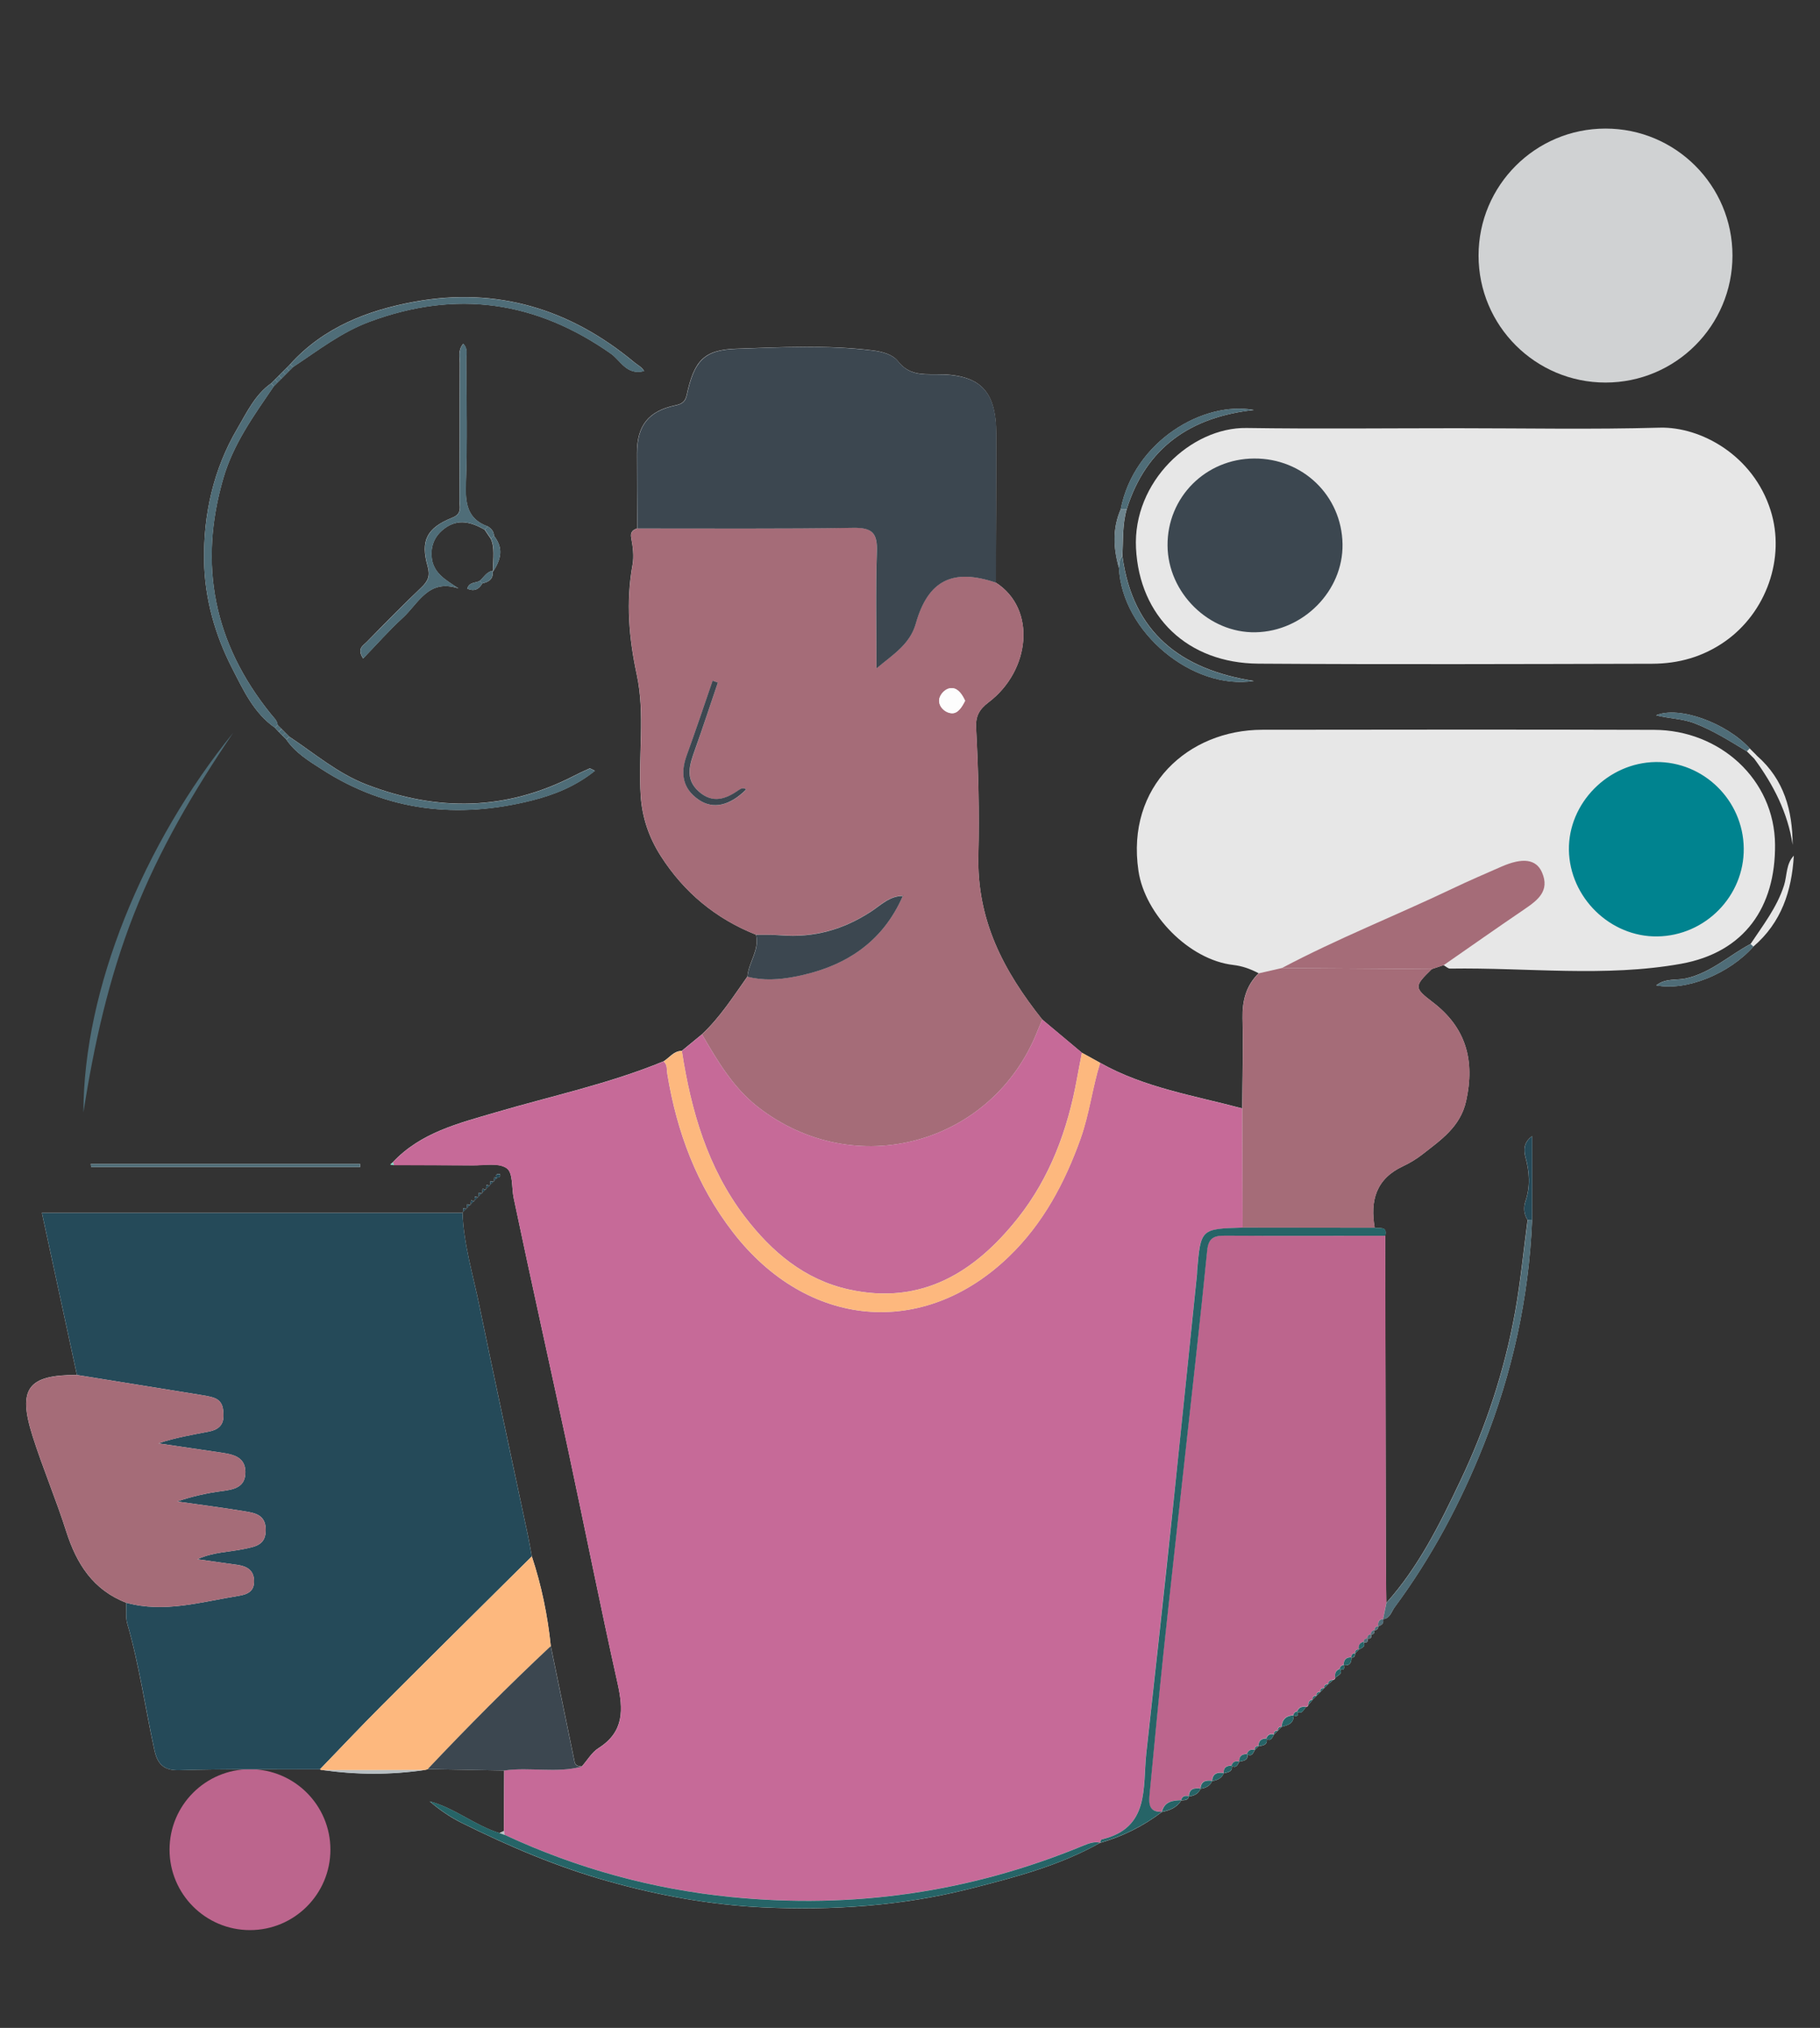 <?xml version="1.0" encoding="utf-8"?>
<!-- Generator: Adobe Illustrator 24.1.3, SVG Export Plug-In . SVG Version: 6.00 Build 0)  -->
<svg version="1.1" id="Layer_1" xmlns="http://www.w3.org/2000/svg" xmlns:xlink="http://www.w3.org/1999/xlink" x="0px" y="0px"
	 viewBox="0 0 230.8 257.1" style="enable-background:new 0 0 230.8 257.1;" xml:space="preserve">
<rect x="0" y="0" width="230.8" height="257.1" fill="#333333" stroke="none"/>
<style type="text/css">
	.st0{fill:#BC658D;}
	.st1{fill:#D0D2D3;}
	.st2{fill:#E7E7E7;}
	.st3{fill:#C66A98;}
	.st4{fill:#A56C78;}
	.st5{fill:#254A59;}
	.st6{fill:#3C4750;}
	.st7{fill:#FDB87E;}
	.st8{fill:#266467;}
	.st9{fill:#4F6D78;}
	.st10{fill:#6D848D;}
	.st11{fill:#B7BFC3;}
	.st12{fill:#74D3BA;}
	.st13{fill:#FDFDFD;}
	.st14{fill:#00838F;}
</style>
<circle class="st0" cx="31.7" cy="234.5" r="10.2"/>
<circle class="st1" cx="203.6" cy="32.4" r="16.1"/>
<path class="st2" d="M36.34,46.64c-0.16,0.16-0.33,0.33-0.49,0.49c-0.16,0.16-0.33,0.33-0.49,0.49c-0.16,0.16-0.33,0.33-0.49,0.49
	c-0.16,0.16-0.33,0.33-0.49,0.49c-2.04,1.44-3.07,3.66-4.27,5.71c-3.05,5.18-4.33,10.94-4.23,16.82c0.08,4.72,1.38,9.36,3.57,13.61
	c1.42,2.76,2.73,5.66,5.43,7.53c0.15,0.16,0.3,0.33,0.44,0.49c0.16,0.16,0.33,0.33,0.49,0.49c0.16,0.16,0.33,0.33,0.49,0.49
	c1.15,1.7,2.87,2.74,4.54,3.81c8.27,5.32,17.21,6.29,26.6,3.93c2.83-0.71,5.55-1.79,8.01-3.77c-0.42-0.18-0.61-0.33-0.7-0.28
	c-0.65,0.28-1.3,0.59-1.93,0.91c-8.59,4.44-17.32,4.58-26.29,1.14c-3.71-1.42-6.63-3.96-9.85-6.09c-0.16-0.16-0.33-0.33-0.49-0.49
	c-0.16-0.16-0.33-0.33-0.49-0.49c-0.16-0.16-0.33-0.32-0.49-0.48c-0.06-0.62-0.53-0.98-0.88-1.43c-7.2-8.92-9.21-18.89-6-29.9
	c1.27-4.35,3.89-7.96,6.39-11.63c0.16-0.16,0.33-0.33,0.49-0.49c0.16-0.16,0.33-0.33,0.49-0.49c0.16-0.16,0.33-0.33,0.49-0.49
	c0.16-0.16,0.33-0.33,0.49-0.49c0.16-0.16,0.32-0.32,0.49-0.49c3.15-2.07,6.1-4.41,9.74-5.75c10.97-4.06,21.05-2.62,30.58,4.08
	c1.21,0.85,1.98,2.77,4.19,2.19c-0.29-0.53-0.84-0.76-1.27-1.13c-8.13-6.76-17.4-9.56-27.85-7.66c-5.97,1.09-11.52,3.25-15.76,7.92
	C36.65,46.34,36.5,46.49,36.34,46.64z"/>
<path class="st2" d="M171.84,209.62c0.17-0.17,0.34-0.34,0.51-0.51l-0.01,0.02c0.37-0.23,0.93-0.34,0.55-0.99l0.06,0.1
	c0.43,0.07,0.57-0.11,0.46-0.52l-0.01,0.01c0.46,0.09,0.57-0.13,0.46-0.54l-0.02,0c0.46,0.1,0.44-0.24,0.48-0.52l-0.02,0.02
	c0.31-0.02,0.48-0.19,0.5-0.51l-0.01,0.01c0.42-0.17,0.77-0.38,0.58-0.93l0.02,0.02c0.89-0.09,1.06-0.95,1.45-1.49
	c4.69-6.33,8.37-13.24,11.28-20.54c3.65-9.17,5.76-18.68,6.17-28.55c0-3.55,0-7.11,0-10.66c-1.11,0.8-1.07,1.82-0.85,2.64
	c0.52,1.91,0.65,3.73,0,5.64c-0.24,0.72-0.22,1.61,0.28,2.35c-0.52,3.88-0.89,7.78-1.58,11.63c-1.34,7.44-3.7,14.59-6.94,21.41
	c-2.6,5.48-5.29,10.93-9.4,15.51c-0.02-1.95-0.06-3.9-0.06-5.85c-0.03-13.57-0.05-27.13-0.08-40.7c0.3-1.31-0.75-0.85-1.33-1.01
	c-0.6-3.42,0.15-6.2,3.58-7.8c0.87-0.41,1.72-0.92,2.47-1.51c2.34-1.83,4.81-3.48,5.54-6.76c1.13-5.1,0.03-9.28-4.22-12.52
	c-2.42-1.85-2.38-2.02-0.13-4.21c0.5-0.17,1-0.33,1.49-0.5c0.28,0.15,0.56,0.45,0.84,0.44c9.77-0.15,19.64,1.12,29.28-0.61
	c8.06-1.45,11.98-7.2,11.92-15.09c-0.06-8.29-7.01-14.55-15.36-14.57c-16.56-0.05-33.12-0.03-49.68-0.01
	c-9.37,0.02-17.28,7.16-15.69,17.88c0.82,5.56,6.44,11.3,12.03,11.94c1.19,0.14,2.2,0.52,3.21,1.05c-1.6,1.58-2.09,3.49-2.04,5.72
	c0.09,3.8-0.02,7.61-0.04,11.41c-6.11-1.63-12.42-2.62-18.02-5.78c-0.77-0.43-1.55-0.85-2.32-1.28c-1.67-1.4-3.35-2.8-5.02-4.2
	c-4.87-6.13-8.32-12.55-8.1-20.92c0.14-5.3-0.01-10.72-0.29-16.07c-0.07-1.43,0.36-2.31,1.58-3.23c5.28-3.99,6.14-11.83,0.92-15.18
	c0.02-6.28,0.05-12.57,0.05-18.85c0-5.54-2.08-7.6-7.66-7.56c-1.82,0.01-3.46,0.05-4.79-1.65c-0.67-0.85-1.93-1.22-3.24-1.38
	c-5.77-0.71-11.56-0.4-17.32-0.21c-4.13,0.14-5.31,1.59-6.24,5.86c-0.19,0.88-0.64,1.15-1.46,1.32c-3.39,0.72-4.84,2.55-4.85,6.04
	c-0.01,3.18,0.03,6.37,0.04,9.55c-0.57,0.22-0.91,0.45-0.76,1.24c0.21,1.11,0.36,2.3,0.16,3.39c-0.85,4.7-0.46,9.28,0.54,13.93
	c1.08,5.05,0.16,10.23,0.5,15.35c0.18,2.79,1.07,5.34,2.56,7.66c2.95,4.6,6.97,7.93,12.06,9.95c0.47,1.94-0.95,3.5-1.09,5.31
	c-1.8,2.54-3.47,5.17-5.77,7.32c-0.85,0.7-1.7,1.4-2.56,2.1c-1.02,0-1.55,0.86-2.3,1.32c-6.88,2.84-14.16,4.38-21.27,6.47
	c-4.73,1.39-9.52,2.55-13.07,6.33c-0.11,0.09-0.21,0.19-0.32,0.28c0.14,0.03,0.28,0.05,0.42,0.08c3.35,0.01,6.69,0,10.04,0.03
	c1.45,0.01,3.22-0.35,4.27,0.34c0.87,0.57,0.64,2.49,0.92,3.8c2.24,10.68,4.63,21.33,6.92,32c2.1,9.83,4.06,19.69,6.25,29.5
	c0.74,3.33,0.87,6.17-2.42,8.25c-0.85,0.54-1.41,1.54-2.11,2.32c-0.4-0.04-0.81-0.07-0.91-0.58c-1.01-4.9-2.01-9.79-3.02-14.69
	c-0.4-3.88-1.18-7.68-2.41-11.38c-0.16-0.86-0.3-1.73-0.48-2.58c-2.06-9.75-4.17-19.48-6.18-29.24c-0.8-3.9-1.99-7.74-2.13-11.76
	c0.16-0.16,0.32-0.33,0.49-0.49c0.16-0.16,0.33-0.33,0.49-0.49c0.16-0.16,0.33-0.33,0.49-0.49c0.16-0.16,0.33-0.33,0.49-0.49
	c0.16-0.16,0.33-0.33,0.49-0.49c0.16-0.16,0.33-0.33,0.49-0.49c0.16-0.16,0.33-0.33,0.49-0.49c0.16-0.16,0.33-0.33,0.49-0.49
	c0.16-0.16,0.33-0.33,0.49-0.49c0.24-0.05,0.47-0.13,0.34-0.44c-0.02-0.05-0.3-0.07-0.37,0c-0.2,0.17-0.26,0.37,0.07,0.49
	c-0.14-0.04-0.28-0.07-0.42-0.11c-0.02,0.2-0.04,0.4-0.06,0.59c-0.14-0.04-0.28-0.08-0.43-0.11c-0.02,0.2-0.04,0.4-0.07,0.6
	c-0.14-0.04-0.28-0.08-0.43-0.11c-0.02,0.2-0.04,0.4-0.06,0.6c-0.14-0.04-0.28-0.08-0.43-0.11c-0.02,0.2-0.04,0.4-0.06,0.6
	c-0.14-0.04-0.28-0.08-0.43-0.11c-0.02,0.2-0.04,0.4-0.06,0.6c-0.14-0.04-0.28-0.08-0.43-0.11c-0.02,0.2-0.04,0.4-0.06,0.6
	c-0.14-0.04-0.28-0.08-0.42-0.11c-0.02,0.2-0.04,0.4-0.07,0.6c-0.14-0.04-0.28-0.08-0.43-0.11c-0.02,0.2-0.04,0.4-0.06,0.6
	c-0.14-0.04-0.28-0.07-0.43-0.11c-0.02,0.2-0.04,0.4-0.06,0.61c-17.77,0-35.54,0-53.38,0c1.5,6.96,2.97,13.75,4.44,20.54
	c-6.23,0-7.54,1.72-5.62,7.77c1.29,4.06,2.97,8,4.26,12.06c1.31,4.12,3.41,7.44,7.62,9.06c0.03,0.89-0.11,1.83,0.13,2.66
	c1.52,5.24,2.26,10.63,3.42,15.94c0.37,1.73,1.08,2.7,3.2,2.63c5.93-0.19,11.86-0.1,17.8-0.11c0.11,0.06,0.24,0.09,0.36,0.09
	c4.3,0.6,8.6,0.62,12.9-0.01c0.14-0.01,0.28-0.05,0.41-0.11c3.23,0.06,6.47,0.12,9.7,0.18c-0.01,2.56-0.03,5.11-0.04,7.67
	c-0.19,0.09-0.37,0.17-0.56,0.26c-3.11-0.96-5.68-3.19-8.85-4.02c1.28,1.09,2.63,2.02,4.09,2.74c6.01,2.99,12.15,5.6,18.66,7.42
	c6.4,1.8,12.93,2.97,19.48,3.28c8.8,0.41,17.65-0.17,26.28-2.36c5.68-1.44,11.35-2.92,16.52-5.83c0,0-0.02,0.02-0.02,0.02
	c2.87-0.82,5.49-2.13,7.86-3.93l-0.02,0.01c1-0.2,1.91-0.55,2.47-1.48l-0.02,0.01c0.4-0.04,0.86,0.04,1-0.51l-0.02,0.01
	c0.66-0.08,1.21-0.33,1.49-0.99l-0.02,0.01c0.66-0.09,1.21-0.33,1.49-0.99l-0.02,0.01c0.66-0.09,1.21-0.33,1.49-0.99l-0.01,0.01
	c0.52-0.13,1.14-0.15,1.04-0.96l-0.04,0.02c0.62,0.35,0.77-0.16,0.98-0.54l-0.01,0.01c0.54-0.12,1.16-0.14,1.04-0.96l-0.05,0.02
	c0.62,0.35,0.77-0.16,0.98-0.54l-0.02,0.01c0.17-0.17,0.34-0.34,0.51-0.51l-0.02,0.02c0.55-0.1,1.18-0.11,1.04-0.96l-0.05,0.02
	c0.64,0.38,0.75-0.19,0.98-0.55l-0.01,0.01c0.17-0.17,0.34-0.34,0.51-0.51l-0.02,0.02c0.17-0.17,0.34-0.34,0.51-0.51l-0.02,0.02
	c0.78-0.2,1.55-0.41,1.52-1.45l-0.03,0.01c0.5,0.16,0.7,0.02,0.52-0.51l-0.04,0.03c0.7,0.4,0.79-0.36,1.16-0.6
	c0.14-0.02,0.22-0.11,0.25-0.24c0.19-0.23,0.37-0.46,0.56-0.69l-0.02,0.02c0.17-0.17,0.34-0.34,0.51-0.51l-0.02,0.02
	c0.17-0.17,0.34-0.34,0.51-0.51c0,0-0.02,0.02-0.02,0.02c0.17-0.17,0.34-0.34,0.51-0.51l-0.02,0.02c0.17-0.17,0.34-0.34,0.51-0.51
	l-0.02,0.02c0.22-0.19,0.45-0.37,0.67-0.56c0.14-0.03,0.22-0.11,0.25-0.25c0.26-0.35,1.01-0.44,0.61-1.15l-0.03,0.04
	c0.56,0.2,0.6-0.09,0.5-0.52l-0.02,0.03c0.77,0.1,1-0.33,0.99-1l-0.01,0.01c0.43,0.07,0.44-0.24,0.49-0.52L171.84,209.62z"/>
<path class="st2" d="M222.37,95.37c-0.16-0.16-0.32-0.32-0.49-0.49c-2.94-3.21-8.95-5.43-11.87-4.19c1.75,0.43,3.35,0.42,4.88,1.01
	c2.39,0.92,4.49,2.26,6.64,3.56c0.15,0.15,0.3,0.3,0.45,0.45c0.16,0.16,0.33,0.33,0.49,0.49c2.41,3.27,4.24,6.81,4.86,10.91
	c-0.01-4.37-1.1-8.28-4.48-11.25C222.7,95.69,222.53,95.53,222.37,95.37z"/>
<path class="st2" d="M60.83,73.64c-0.5,0.31-1.3,0.1-1.58,0.99c0.89,0.39,1.47,0.09,1.92-0.67c0.85-0.18,1.44-0.57,1.3-1.61
	C61.67,72.53,61.35,73.21,60.83,73.64z"/>
<path class="st2" d="M62.65,67.94c-0.02-0.55-0.33-0.91-0.77-1.19c-2.67-0.95-2.89-2.99-2.8-5.49c0.19-5.22,0.07-10.45,0.04-15.67
	c0-0.63,0.25-1.37-0.38-2.01c-0.71,0.87-0.44,1.71-0.44,2.47c-0.03,5.8,0,11.59-0.04,17.39c-0.01,0.79,0.39,1.68-0.9,2.19
	c-3.25,1.3-4.06,2.91-3.13,6.17c0.34,1.2,0.05,1.87-0.8,2.68c-2.37,2.25-4.65,4.58-6.94,6.92c-0.43,0.44-1.28,0.83-0.44,2.08
	c1.74-1.8,3.29-3.57,5.01-5.14c1.99-1.81,3.25-5.02,7.08-3.74c-1.68-1.11-3.26-1.97-3.41-4.05c-0.11-1.52,0.49-2.71,1.69-3.59
	c1.7-1.24,3.38-0.75,5.03,0.19c0.26,0.38,0.52,0.77,0.78,1.15c0.53,1.11,0.29,2.35,0.28,4.18C63.86,70.46,63.59,69.18,62.65,67.94z"
	/>
<path class="st2" d="M222,119.67c-2.73,1.45-5.02,3.65-8.19,4.37c-1.18,0.27-2.57-0.06-3.78,0.88c3.82,0.76,9.26-1.46,12.33-4.92
	c3.55-3.04,4.86-7.05,5.12-11.52c-1.01,1.06-0.84,2.52-1.25,3.79C225.33,115.06,223.57,117.3,222,119.67z"/>
<path class="st2" d="M142.88,64.57c2.46-7.86,8.11-11.71,16.13-12.59c-6.34-1.18-15.19,3.89-16.89,12.59
	c-1.07,2.45-0.93,4.94-0.22,7.44c0.4,8.14,9.33,15.53,17.11,14.32c-9.27-1.44-15.37-6.14-16.67-15.82
	C142.44,68.53,142.32,66.52,142.88,64.57z"/>
<path class="st2" d="M184.76,54.29c-8.9,0-17.8,0.1-26.69-0.03c-7.01-0.1-14.44,6.8-14.01,15.25c0.44,8.64,6.5,14.57,15.53,14.63
	c16.65,0.11,33.3,0.05,49.96,0.01c3.31-0.01,6.4-0.87,9.19-2.82c5.26-3.68,7.7-10.6,5.8-16.61c-2.21-7.01-8.87-10.64-14.07-10.5
	C201.91,54.46,193.33,54.29,184.76,54.29z"/>
<path class="st2" d="M11.5,147.57c0.02,0.13,0.04,0.26,0.07,0.39c11.37,0,22.73,0,34.1,0c0-0.13,0-0.26,0-0.39
	C34.27,147.57,22.88,147.57,11.5,147.57z"/>
<path class="st3" d="M73.78,223.97c0.7-0.79,1.26-1.79,2.11-2.32c3.29-2.08,3.17-4.92,2.42-8.25c-2.19-9.81-4.14-19.67-6.25-29.5
	c-2.29-10.67-4.67-21.32-6.92-32c-0.27-1.31-0.04-3.22-0.92-3.8c-1.05-0.69-2.81-0.32-4.27-0.34c-3.35-0.03-6.69-0.02-10.04-0.03
	c0.01-0.13-0.02-0.25-0.1-0.36c3.55-3.78,8.34-4.94,13.07-6.33c7.11-2.09,14.39-3.63,21.27-6.47c0.51,0.42,0.38,1.03,0.47,1.58
	c1.2,7.34,3.73,14.13,8.32,20.07c9.45,12.24,24.17,13.55,35.03,3.06c4.3-4.15,7.05-9.3,9.05-14.89c1.12-3.15,1.5-6.47,2.49-9.64
	c5.61,3.17,11.92,4.16,18.03,5.79c0.02,5.04,0.03,10.07,0.05,15.11c-5.33,0.15-5.33,0.15-5.79,5.47c-0.01,0.16-0.01,0.33-0.02,0.49
	c-1.02,9.95-2.02,19.9-3.08,29.85c-1.09,10.27-2.21,20.54-3.34,30.8c-0.48,4.37,0.48,9.5-5.67,10.95c-0.09,0.02-0.13,0.27-0.2,0.42
	l0.02-0.02c-0.76-0.17-1.44,0.08-2.12,0.36c-14.33,5.93-29.2,8.07-44.64,6.53c-10.05-1-19.62-3.64-28.77-7.89
	c-0.03-0.16-0.05-0.32-0.08-0.48c0.01-2.56,0.03-5.11,0.04-7.67C67.2,223.99,70.53,224.85,73.78,223.97z"/>
<path class="st4" d="M95.88,118.51c-5.09-2.02-9.12-5.35-12.06-9.95c-1.49-2.32-2.37-4.87-2.56-7.66c-0.34-5.12,0.59-10.3-0.5-15.35
	c-1-4.65-1.38-9.23-0.54-13.93c0.2-1.09,0.04-2.29-0.16-3.39c-0.15-0.79,0.2-1.02,0.76-1.24c9.14-0.01,18.28,0.07,27.42-0.08
	c2.4-0.04,3.04,0.7,2.95,3.03c-0.17,4.93-0.05,9.86-0.05,14.79c2.06-1.72,4.25-3.04,4.98-5.66c1.55-5.51,4.67-7.07,10.17-5.21
	c5.22,3.36,4.36,11.19-0.92,15.18c-1.22,0.92-1.65,1.8-1.58,3.23c0.28,5.35,0.43,10.77,0.29,16.07c-0.23,8.37,3.23,14.79,8.1,20.92
	c-0.19,0.45-0.39,0.89-0.57,1.34c-5.67,14.53-23.24,19.32-35.52,9.72c-3.16-2.47-5.1-5.83-7.07-9.18c2.29-2.15,3.96-4.78,5.77-7.32
	c2,0.52,4.02,0.39,6,0c6.22-1.19,11.09-4.24,13.71-10.26c0.03-0.07,0.06-0.13,0.08-0.2c-0.02,0.07-0.04,0.15-0.06,0.22
	c-1.68-0.04-2.81,1.15-4.04,1.96c-3.51,2.3-7.28,3.36-11.46,3.02C97.98,118.49,96.93,118.53,95.88,118.51z M91.03,86.54
	c-0.22-0.08-0.44-0.16-0.65-0.23c-1.1,3.17-2.17,6.35-3.3,9.5c-0.81,2.26-0.51,4.2,1.55,5.6c1.84,1.24,3.97,0.73,6-1.31
	c-0.31-0.26-0.64-0.14-0.89,0.04c-1.65,1.16-3.32,1.8-5.09,0.24c-1.85-1.64-1.16-3.49-0.49-5.38
	C89.15,92.19,90.08,89.35,91.03,86.54z M122.39,88.84c-0.35-0.76-0.85-1.56-1.65-1.6c-0.82-0.05-1.58,0.78-1.65,1.49
	c-0.08,0.9,0.8,1.68,1.64,1.7C121.5,90.45,122.02,89.59,122.39,88.84z"/>
<path class="st5" d="M58.65,153.74c0.15,4.02,1.33,7.86,2.13,11.76c2.01,9.76,4.11,19.49,6.18,29.24c0.18,0.86,0.32,1.72,0.48,2.58
	c-6.36,6.31-12.74,12.61-19.07,18.95c-2.64,2.64-5.2,5.36-7.8,8.05c-5.93,0.02-11.87-0.08-17.8,0.11c-2.12,0.07-2.83-0.9-3.2-2.63
	c-1.15-5.31-1.9-10.71-3.42-15.94c-0.24-0.83-0.1-1.77-0.13-2.66c4.84,1.33,9.51-0.12,14.22-0.87c1.19-0.19,2.04-0.6,1.98-1.97
	c-0.06-1.33-0.94-1.79-2.09-1.96c-1.6-0.23-3.21-0.45-5.11-0.72c2.08-0.93,4.06-0.9,5.94-1.3c1.41-0.3,2.75-0.48,2.74-2.42
	c0-1.98-1.46-2.16-2.81-2.38c-2.8-0.46-5.62-0.82-8.43-1.22c1.85-0.63,3.74-1.06,5.65-1.31c1.58-0.2,3.04-0.5,3.01-2.45
	c-0.03-1.93-1.6-2.21-3.1-2.44c-2.65-0.39-5.29-0.78-7.94-1.17c2.15-0.73,4.3-1.08,6.44-1.5c1.02-0.2,1.81-0.71,1.82-1.94
	c0.01-1.04-0.13-1.99-1.28-2.36c-0.62-0.19-1.27-0.29-1.91-0.39c-5.13-0.83-10.26-1.66-15.39-2.48c-1.47-6.79-2.94-13.58-4.44-20.54
	c17.84,0,35.61,0,53.38,0L58.65,153.74z"/>
<path class="st0" d="M175.67,156.67c0.02,13.57,0.05,27.13,0.08,40.7c0,1.95,0.04,3.9,0.06,5.85c-0.14,0.69-0.28,1.38-0.43,2.06
	c0,0-0.02-0.02-0.02-0.02c-0.55,0.08-0.67,0.44-0.58,0.93c0,0,0.01-0.01,0.01-0.01c-0.34,0-0.49,0.19-0.5,0.51
	c0,0,0.02-0.02,0.02-0.02c-0.32,0.03-0.46,0.22-0.48,0.52c0,0,0.02,0,0.02,0c-0.32,0.03-0.47,0.22-0.46,0.54
	c0,0,0.01-0.01,0.01-0.01c-0.33,0.01-0.49,0.18-0.46,0.52c0,0-0.06-0.1-0.06-0.1c-0.49,0.16-0.65,0.5-0.55,0.98
	c0,0,0.01-0.02,0.01-0.02c-0.35-0.01-0.52,0.16-0.51,0.51c0,0,0.02-0.02,0.02-0.02c-0.35,0-0.49,0.19-0.49,0.52
	c0,0,0.01-0.01,0.01-0.01c-0.7-0.03-0.99,0.35-0.99,1c0,0,0.02-0.03,0.02-0.03c-0.31,0.04-0.48,0.21-0.5,0.52
	c0,0,0.03-0.04,0.03-0.04c-0.58,0.18-0.68,0.62-0.61,1.15c-0.03,0.14-0.11,0.22-0.25,0.25c-0.37,0.01-0.62,0.16-0.67,0.56
	c0,0,0.02-0.02,0.02-0.02c-0.35-0.02-0.52,0.15-0.51,0.51c0,0,0.02-0.02,0.02-0.02c-0.35-0.02-0.52,0.15-0.51,0.51
	c0,0,0.02-0.02,0.02-0.02c-0.35-0.02-0.52,0.15-0.51,0.51c0,0,0.02-0.02,0.02-0.02c-0.35-0.02-0.52,0.15-0.51,0.51
	c0,0,0.02-0.02,0.02-0.02c-0.41,0.05-0.56,0.3-0.56,0.69c-0.03,0.14-0.11,0.22-0.25,0.24c-0.53-0.08-0.97,0.02-1.16,0.6
	c0,0,0.04-0.03,0.04-0.03c-0.31,0.03-0.48,0.2-0.52,0.51c0,0,0.03-0.01,0.03-0.01c-0.94,0.04-1.47,0.5-1.52,1.45
	c0,0,0.02-0.02,0.02-0.02c-0.34,0-0.52,0.16-0.51,0.51c0,0,0.02-0.02,0.02-0.02c-0.34-0.01-0.53,0.15-0.51,0.51l0.01-0.01
	c-0.5-0.13-0.83,0.05-0.98,0.55c0,0,0.05-0.02,0.05-0.02c-0.66-0.02-1.05,0.26-1.04,0.96c0,0,0.02-0.02,0.02-0.02
	c-0.34,0-0.52,0.15-0.51,0.51l0.02-0.01c-0.49-0.11-0.84,0.03-0.98,0.54c0,0,0.05-0.02,0.05-0.02c-0.65-0.01-1.06,0.24-1.04,0.96
	l0.01-0.01c-0.48-0.09-0.84,0.03-0.98,0.54c0,0,0.04-0.02,0.04-0.02c-0.66-0.01-1.08,0.22-1.04,0.96c0,0,0.01-0.01,0.01-0.01
	c-0.8-0.13-1.41,0.03-1.49,0.99l0.02-0.01c-0.78-0.1-1.42,0.02-1.49,0.99c0,0,0.02-0.01,0.02-0.01c-0.77-0.09-1.45-0.02-1.49,0.99
	l0.02-0.01c-0.47-0.1-0.87-0.05-1,0.51c0,0,0.02-0.01,0.02-0.01c-1.11,0.02-2.13,0.17-2.47,1.48c0,0,0.02-0.01,0.02-0.01
	c-1.76,0.08-1.69-1.13-1.57-2.3c0.57-5.9,1.12-11.81,1.74-17.7c0.88-8.32,1.82-16.63,2.73-24.94c0.96-8.72,1.96-17.43,2.82-26.16
	c0.17-1.69,0.88-1.95,2.32-1.94C162.15,156.71,168.91,156.67,175.67,156.67z"/>
<path class="st6" d="M126.3,73.87c-5.5-1.86-8.62-0.3-10.17,5.21c-0.74,2.62-2.92,3.93-4.98,5.66c0-4.93-0.12-9.87,0.05-14.79
	c0.08-2.33-0.55-3.06-2.95-3.03c-9.14,0.15-18.28,0.07-27.42,0.08c-0.02-3.18-0.05-6.37-0.04-9.55c0.01-3.49,1.45-5.32,4.85-6.04
	c0.82-0.17,1.27-0.44,1.46-1.32c0.93-4.27,2.12-5.72,6.24-5.86c5.76-0.2,11.54-0.5,17.32,0.21c1.31,0.16,2.57,0.53,3.24,1.38
	c1.33,1.7,2.98,1.66,4.79,1.65c5.59-0.04,7.66,2.02,7.66,7.56C126.34,61.3,126.31,67.58,126.3,73.87z"/>
<path class="st3" d="M89.02,131.14c1.97,3.36,3.92,6.72,7.07,9.18c12.28,9.6,29.85,4.81,35.52-9.72c0.18-0.45,0.38-0.9,0.57-1.34
	c1.67,1.4,3.35,2.8,5.02,4.2c-0.21,1.12-0.44,2.24-0.64,3.36c-1.18,6.43-3.4,12.46-7.48,17.61c-5.46,6.88-12.23,11.09-21.46,9.04
	c-5.59-1.24-9.75-4.75-13.16-9.21c-4.74-6.21-6.82-13.45-7.99-21.02C87.32,132.55,88.17,131.84,89.02,131.14z"/>
<path class="st4" d="M159.63,123.4c0.98-0.22,1.95-0.44,2.93-0.67c6.34,0.04,12.68,0.09,19.02,0.13c-2.25,2.19-2.29,2.36,0.13,4.21
	c4.25,3.25,5.35,7.43,4.22,12.52c-0.73,3.27-3.2,4.92-5.54,6.76c-0.76,0.59-1.6,1.1-2.47,1.51c-3.43,1.59-4.18,4.38-3.58,7.8
	c-5.58-0.01-11.17-0.01-16.75-0.02c-0.02-5.04-0.03-10.07-0.05-15.11c0.03-3.8,0.14-7.61,0.04-11.41
	C157.53,126.89,158.02,124.98,159.63,123.4z"/>
<path class="st4" d="M9.76,174.32c5.13,0.83,10.26,1.65,15.39,2.48c0.64,0.1,1.29,0.2,1.91,0.39c1.16,0.36,1.29,1.32,1.28,2.36
	c-0.01,1.24-0.8,1.74-1.82,1.94c-2.14,0.43-4.29,0.78-6.44,1.5c2.65,0.39,5.29,0.78,7.94,1.17c1.5,0.22,3.07,0.5,3.1,2.44
	c0.03,1.95-1.43,2.24-3.01,2.45c-1.91,0.25-3.79,0.68-5.65,1.31c2.81,0.4,5.63,0.76,8.43,1.22c1.35,0.22,2.8,0.41,2.81,2.38
	c0,1.94-1.33,2.12-2.74,2.42c-1.88,0.4-3.85,0.37-5.94,1.3c1.9,0.27,3.51,0.49,5.11,0.72c1.15,0.17,2.04,0.63,2.09,1.96
	c0.06,1.37-0.79,1.78-1.98,1.97c-4.71,0.75-9.38,2.2-14.22,0.87c-4.21-1.62-6.31-4.95-7.62-9.06c-1.29-4.06-2.97-8-4.26-12.06
	C2.22,176.04,3.53,174.33,9.76,174.32z"/>
<path class="st7" d="M40.57,224.32c2.6-2.69,5.16-5.41,7.8-8.05c6.34-6.34,12.71-12.64,19.07-18.95c1.23,3.7,2,7.5,2.41,11.38
	c-5.37,5.02-10.55,10.24-15.6,15.59c-0.13,0.06-0.27,0.1-0.41,0.11c-4.3,0-8.6,0.01-12.9,0.01
	C40.8,224.42,40.68,224.39,40.57,224.32z"/>
<path class="st7" d="M86.47,133.25c1.17,7.57,3.25,14.81,7.99,21.02c3.41,4.46,7.57,7.97,13.16,9.21c9.22,2.05,16-2.16,21.46-9.04
	c4.09-5.15,6.31-11.18,7.48-17.61c0.21-1.12,0.43-2.24,0.64-3.36c0.77,0.43,1.55,0.85,2.32,1.28c-0.99,3.17-1.36,6.5-2.49,9.64
	c-2,5.59-4.75,10.74-9.05,14.89c-10.86,10.49-25.58,9.17-35.03-3.06c-4.59-5.94-7.12-12.73-8.32-20.07
	c-0.09-0.55,0.04-1.16-0.47-1.58C84.92,134.11,85.45,133.25,86.47,133.25z"/>
<path class="st4" d="M181.58,122.86c-6.34-0.04-12.68-0.09-19.02-0.13c7.04-3.73,14.45-6.65,21.63-10.07
	c2.05-0.98,4.14-1.88,6.22-2.79c2.68-1.17,4.39-0.96,5.13,0.72c1.04,2.38-0.56,3.55-2.26,4.71c-3.42,2.32-6.81,4.71-10.21,7.07
	C182.58,122.53,182.08,122.7,181.58,122.86z"/>
<path class="st6" d="M54.24,224.29c5.05-5.35,10.23-10.56,15.6-15.59c1.01,4.89,2.01,9.79,3.02,14.69c0.11,0.51,0.51,0.54,0.91,0.58
	c-3.24,0.88-6.57,0.02-9.83,0.5C60.71,224.41,57.47,224.35,54.24,224.29z"/>
<path class="st8" d="M157.6,155.64c5.58,0.01,11.17,0.01,16.75,0.02c0.58,0.16,1.63-0.3,1.33,1.01c-6.76,0-13.52,0.03-20.28-0.01
	c-1.44-0.01-2.16,0.25-2.32,1.94c-0.86,8.73-1.87,17.44-2.82,26.16c-0.91,8.31-1.85,16.63-2.73,24.94c-0.62,5.9-1.17,11.8-1.74,17.7
	c-0.11,1.17-0.18,2.38,1.57,2.3c-2.37,1.8-4.99,3.11-7.86,3.93c0.06-0.14,0.1-0.4,0.2-0.42c6.15-1.45,5.19-6.59,5.67-10.95
	c1.13-10.26,2.26-20.53,3.34-30.8c1.05-9.95,2.05-19.9,3.08-29.85c0.02-0.16,0.01-0.33,0.02-0.49
	C152.27,155.79,152.27,155.79,157.6,155.64z"/>
<path class="st6" d="M114.5,113.57c-2.62,6.02-7.49,9.07-13.71,10.26c-1.98,0.38-4,0.52-6,0c0.14-1.82,1.57-3.37,1.09-5.31
	c1.05,0.02,2.1-0.03,3.14,0.06c4.18,0.34,7.95-0.72,11.46-3.02c1.24-0.81,2.37-2,4.04-1.96L114.5,113.57z"/>
<path class="st8" d="M63.99,232.62c9.15,4.25,18.72,6.89,28.77,7.89c15.44,1.54,30.31-0.6,44.64-6.53c0.69-0.28,1.37-0.53,2.12-0.36
	c-5.17,2.91-10.84,4.39-16.52,5.83c-8.63,2.19-17.48,2.77-26.28,2.36c-6.54-0.3-13.07-1.48-19.48-3.28
	c-6.51-1.83-12.65-4.43-18.66-7.42c-1.45-0.72-2.81-1.65-4.09-2.74c3.17,0.84,5.74,3.06,8.85,4.02
	C63.56,232.47,63.77,232.54,63.99,232.62z"/>
<path class="st9" d="M61.47,67.15c-1.64-0.94-3.32-1.43-5.03-0.19c-1.2,0.87-1.8,2.07-1.69,3.59c0.15,2.08,1.73,2.94,3.41,4.05
	c-3.83-1.28-5.09,1.93-7.08,3.74c-1.72,1.57-3.27,3.34-5.01,5.14c-0.84-1.25,0.01-1.65,0.44-2.08c2.29-2.33,4.57-4.67,6.94-6.92
	c0.85-0.8,1.14-1.48,0.8-2.68c-0.93-3.25-0.12-4.87,3.13-6.17c1.29-0.51,0.89-1.41,0.9-2.19c0.04-5.8,0.01-11.59,0.04-17.39
	c0-0.77-0.27-1.61,0.44-2.47c0.63,0.63,0.38,1.38,0.38,2.01c0.03,5.22,0.14,10.45-0.04,15.67c-0.09,2.51,0.12,4.54,2.8,5.49
	C61.74,66.88,61.61,67.01,61.47,67.15z"/>
<path class="st9" d="M175.39,205.28c0.14-0.69,0.28-1.38,0.43-2.06c4.11-4.58,6.8-10.03,9.4-15.51c3.24-6.82,5.6-13.97,6.94-21.41
	c0.69-3.85,1.06-7.75,1.58-11.63c0.19,0.01,0.37,0.02,0.56,0.04c-0.41,9.87-2.52,19.38-6.17,28.55
	c-2.91,7.31-6.59,14.21-11.28,20.54C176.44,204.33,176.28,205.2,175.39,205.28z"/>
<path class="st9" d="M29.59,92.88c-4.96,7.3-9.4,14.84-12.63,23.08c-3.18,8.11-5.05,16.53-6.38,25.08
	C10.58,125.44,18.21,106.9,29.59,92.88z"/>
<path class="st9" d="M36.8,46.19c4.23-4.67,9.79-6.83,15.76-7.92c10.45-1.9,19.72,0.89,27.85,7.66c0.44,0.36,0.98,0.6,1.27,1.13
	c-2.21,0.58-2.97-1.33-4.19-2.19c-9.53-6.7-19.61-8.15-30.58-4.08c-3.64,1.35-6.59,3.68-9.74,5.75
	C37.05,46.42,36.92,46.31,36.8,46.19z"/>
<path class="st9" d="M34.73,48.98c-2.5,3.67-5.13,7.28-6.39,11.63c-3.21,11.01-1.2,20.98,6,29.9c0.36,0.44,0.82,0.8,0.88,1.43
	c-0.12,0.11-0.23,0.22-0.34,0.34c-2.7-1.87-4.01-4.78-5.43-7.53c-2.19-4.25-3.49-8.9-3.57-13.61c-0.1-5.89,1.18-11.64,4.23-16.82
	c1.21-2.05,2.23-4.27,4.27-5.71C34.5,48.73,34.61,48.86,34.73,48.98z"/>
<path class="st9" d="M36.69,93.41c3.22,2.13,6.14,4.67,9.85,6.09c8.97,3.44,17.7,3.3,26.29-1.14c0.63-0.33,1.28-0.63,1.93-0.91
	c0.1-0.04,0.28,0.11,0.7,0.28c-2.46,1.98-5.19,3.06-8.01,3.77c-9.39,2.35-18.33,1.39-26.6-3.93c-1.67-1.07-3.39-2.11-4.54-3.81
	C36.43,93.64,36.56,93.52,36.69,93.41z"/>
<path class="st9" d="M11.5,147.57c11.39,0,22.78,0,34.16,0c0,0.13,0,0.26,0,0.39c-11.37,0-22.73,0-34.1,0
	C11.54,147.83,11.52,147.7,11.5,147.57z"/>
<path class="st9" d="M142.33,70.52c1.3,9.68,7.4,14.39,16.67,15.82c-7.78,1.21-16.71-6.18-17.11-14.32
	C141.98,71.5,141.88,70.93,142.33,70.52z"/>
<path class="st9" d="M142.11,64.57c1.7-8.7,10.55-13.78,16.89-12.59c-8.02,0.88-13.67,4.73-16.13,12.59
	C142.62,64.57,142.37,64.57,142.11,64.57z"/>
<path class="st9" d="M222.36,120.01c-3.07,3.46-8.5,5.68-12.33,4.92c1.21-0.94,2.6-0.61,3.78-0.88c3.17-0.72,5.46-2.93,8.19-4.37
	C222.12,119.78,222.24,119.9,222.36,120.01z"/>
<path class="st9" d="M221.53,95.26c-2.15-1.29-4.26-2.64-6.64-3.56c-1.53-0.59-3.13-0.58-4.88-1.01c2.92-1.25,8.93,0.98,11.87,4.19
	C221.77,95.01,221.65,95.13,221.53,95.26z"/>
<path class="st5" d="M194.29,154.71c-0.19-0.01-0.37-0.02-0.56-0.04c-0.5-0.73-0.53-1.62-0.28-2.35c0.65-1.91,0.52-3.73,0-5.64
	c-0.22-0.82-0.26-1.84,0.85-2.64C194.29,147.6,194.29,151.15,194.29,154.71z"/>
<path class="st10" d="M142.11,64.57c0.25,0,0.51,0,0.76,0c-0.56,1.95-0.43,3.96-0.55,5.95c-0.44,0.41-0.35,0.98-0.44,1.5
	C141.18,69.51,141.05,67.03,142.11,64.57z"/>
<path class="st11" d="M40.93,224.42c4.3,0,8.6-0.01,12.9-0.01C49.53,225.04,45.23,225.02,40.93,224.42z"/>
<path class="st9" d="M62.65,67.94c0.95,1.24,1.21,2.51-0.12,4.53c0.02-1.82,0.26-3.07-0.28-4.18
	C62.38,68.18,62.51,68.06,62.65,67.94z"/>
<path class="st8" d="M147.34,229.71c0.33-1.31,1.36-1.46,2.47-1.48C149.25,229.16,148.34,229.51,147.34,229.71z"/>
<path class="st8" d="M162.53,218.93c0.06-0.96,0.59-1.42,1.52-1.45C164.08,218.52,163.31,218.73,162.53,218.93z"/>
<path class="st9" d="M61.17,73.96c-0.45,0.76-1.04,1.06-1.92,0.67c0.29-0.89,1.08-0.68,1.58-0.99
	C60.95,73.75,61.06,73.86,61.17,73.96z"/>
<path class="st9" d="M60.83,73.64c0.52-0.43,0.84-1.12,1.63-1.29c0.14,1.04-0.45,1.43-1.3,1.61C61.06,73.86,60.95,73.75,60.83,73.64
	z"/>
<path class="st8" d="M150.77,227.75c0.04-1.02,0.71-1.08,1.49-0.99C151.98,227.41,151.43,227.66,150.77,227.75z"/>
<path class="st8" d="M152.24,226.77c0.07-0.97,0.7-1.09,1.49-0.99C153.45,226.43,152.9,226.68,152.24,226.77z"/>
<path class="st8" d="M153.71,225.79c0.07-0.96,0.68-1.12,1.49-0.99C154.92,225.46,154.37,225.7,153.71,225.79z"/>
<path class="st9" d="M61.88,66.75c0.44,0.28,0.74,0.65,0.77,1.19c-0.13,0.12-0.26,0.24-0.39,0.35c-0.26-0.38-0.52-0.77-0.78-1.15
	C61.61,67.01,61.74,66.88,61.88,66.75z"/>
<path class="st8" d="M157.14,223.34c-0.02-0.72,0.38-0.97,1.04-0.96C158.3,223.2,157.68,223.23,157.14,223.34z"/>
<path class="st8" d="M159.59,221.38c0-0.7,0.39-0.98,1.04-0.96C160.77,221.27,160.14,221.28,159.59,221.38z"/>
<path class="st8" d="M155.18,224.81c-0.05-0.74,0.38-0.97,1.04-0.96C156.32,224.65,155.7,224.68,155.18,224.81z"/>
<path class="st8" d="M170.39,211.12c0-0.66,0.29-1.03,0.99-1C171.39,210.78,171.17,211.22,170.39,211.12z"/>
<path class="st8" d="M158.13,222.4c0.14-0.52,0.5-0.65,0.98-0.54C158.9,222.25,158.76,222.76,158.13,222.4z"/>
<path class="st8" d="M160.58,220.45c0.15-0.5,0.48-0.67,0.98-0.55C161.33,220.26,161.23,220.83,160.58,220.45z"/>
<path class="st8" d="M156.17,223.87c0.14-0.52,0.5-0.64,0.98-0.54C156.94,223.72,156.8,224.23,156.17,223.87z"/>
<path class="st8" d="M169.33,212.73c-0.08-0.53,0.02-0.97,0.61-1.15C170.34,212.28,169.58,212.37,169.33,212.73z"/>
<path class="st5" d="M63.09,149.38c-0.33-0.12-0.27-0.32-0.07-0.49c0.08-0.06,0.35-0.05,0.37,0c0.13,0.31-0.1,0.39-0.34,0.44
	L63.09,149.38z"/>
<path class="st8" d="M149.78,228.24c0.13-0.56,0.53-0.6,1-0.51C150.64,228.28,150.18,228.2,149.78,228.24z"/>
<path class="st8" d="M172.33,209.13c-0.11-0.49,0.06-0.82,0.55-0.98C173.26,208.79,172.7,208.91,172.33,209.13z"/>
<path class="st8" d="M164.5,217.01c0.19-0.58,0.63-0.68,1.16-0.6C165.3,216.65,165.2,217.41,164.5,217.01z"/>
<path class="st9" d="M174.79,206.19c-0.09-0.48,0.03-0.84,0.58-0.93C175.56,205.81,175.21,206.03,174.79,206.19z"/>
<path class="st9" d="M174.3,206.69c0.01-0.32,0.16-0.51,0.5-0.51C174.78,206.5,174.61,206.66,174.3,206.69z"/>
<path class="st11" d="M63.99,232.62c-0.21-0.08-0.43-0.15-0.64-0.23c0.19-0.09,0.37-0.17,0.56-0.26
	C63.93,232.3,63.96,232.46,63.99,232.62z"/>
<path class="st9" d="M173.83,207.2c0.02-0.31,0.16-0.5,0.48-0.52C174.27,206.96,174.3,207.3,173.83,207.2z"/>
<path class="st9" d="M173.39,207.73c-0.01-0.32,0.14-0.5,0.46-0.54C173.96,207.6,173.85,207.82,173.39,207.73z"/>
<path class="st8" d="M159.1,221.87c-0.01-0.35,0.17-0.51,0.51-0.51C159.44,221.53,159.27,221.7,159.1,221.87z"/>
<path class="st8" d="M161.55,219.91c-0.02-0.36,0.17-0.51,0.51-0.51C161.89,219.57,161.72,219.74,161.55,219.91z"/>
<path class="st8" d="M162.04,219.42c-0.01-0.35,0.17-0.51,0.51-0.51C162.38,219.08,162.21,219.25,162.04,219.42z"/>
<path class="st8" d="M164.02,217.49c0.03-0.31,0.2-0.48,0.52-0.51C164.72,217.51,164.52,217.65,164.02,217.49z"/>
<path class="st5" d="M58.7,153.78c0.02-0.2,0.04-0.4,0.06-0.61c0.14,0.04,0.28,0.07,0.43,0.11c0,0-0.05-0.04-0.05-0.04
	c-0.16,0.16-0.32,0.33-0.49,0.49C58.65,153.74,58.7,153.78,58.7,153.78z"/>
<path class="st5" d="M59.62,152.76c-0.16,0.16-0.33,0.33-0.49,0.49c0,0,0.05,0.04,0.05,0.04c0.02-0.2,0.04-0.4,0.06-0.6
	c0.14,0.04,0.28,0.08,0.42,0.11C59.67,152.8,59.62,152.76,59.62,152.76z"/>
<path class="st5" d="M60.11,152.27c-0.16,0.16-0.33,0.33-0.49,0.49c0,0,0.05,0.04,0.05,0.04c0.02-0.2,0.04-0.4,0.07-0.6
	c0.14,0.04,0.28,0.08,0.42,0.11L60.11,152.27z"/>
<path class="st5" d="M60.16,152.31c0.02-0.2,0.04-0.4,0.06-0.6c0.14,0.04,0.28,0.08,0.43,0.11l-0.05-0.04
	c-0.16,0.16-0.33,0.33-0.49,0.49C60.11,152.27,60.16,152.31,60.16,152.31z"/>
<path class="st8" d="M165.91,216.17c0-0.38,0.15-0.64,0.56-0.69C166.28,215.71,166.09,215.94,165.91,216.17z"/>
<path class="st5" d="M60.65,151.82c0.02-0.2,0.04-0.4,0.06-0.6c0.14,0.04,0.28,0.08,0.43,0.11l-0.05-0.04
	c-0.16,0.16-0.33,0.33-0.49,0.49C60.6,151.78,60.65,151.82,60.65,151.82z"/>
<path class="st5" d="M61.14,151.33c0.02-0.2,0.04-0.4,0.06-0.6c0.14,0.04,0.28,0.08,0.43,0.11c0,0-0.05-0.04-0.05-0.04
	c-0.16,0.16-0.33,0.33-0.49,0.49C61.09,151.29,61.14,151.33,61.14,151.33z"/>
<path class="st5" d="M62.07,150.31c-0.16,0.16-0.33,0.33-0.49,0.49c0,0,0.05,0.04,0.05,0.04c0.02-0.2,0.04-0.4,0.07-0.6
	c0.14,0.04,0.28,0.08,0.42,0.11C62.12,150.35,62.07,150.31,62.07,150.31z"/>
<path class="st5" d="M62.56,149.82c-0.16,0.16-0.33,0.33-0.49,0.49c0,0,0.05,0.04,0.05,0.04c0.02-0.2,0.04-0.4,0.07-0.6
	c0.14,0.04,0.28,0.08,0.43,0.11C62.61,149.86,62.56,149.82,62.56,149.82z"/>
<path class="st5" d="M63.05,149.33c-0.16,0.16-0.33,0.33-0.49,0.49c0,0,0.05,0.04,0.05,0.04c0.02-0.2,0.04-0.4,0.06-0.59
	c0.14,0.04,0.28,0.07,0.42,0.11C63.09,149.38,63.05,149.33,63.05,149.33z"/>
<path class="st12" d="M49.83,147.37c0.08,0.11,0.11,0.23,0.1,0.36c-0.14-0.03-0.28-0.05-0.42-0.08
	C49.62,147.56,49.72,147.47,49.83,147.37z"/>
<path class="st8" d="M166.45,215.5c-0.02-0.36,0.15-0.52,0.51-0.51C166.79,215.16,166.62,215.33,166.45,215.5z"/>
<path class="st9" d="M36.31,93.75c-0.16-0.16-0.33-0.33-0.49-0.49c0.13-0.12,0.25-0.23,0.38-0.35c0.16,0.16,0.33,0.33,0.49,0.49
	C36.56,93.52,36.43,93.64,36.31,93.75z"/>
<path class="st9" d="M35.71,92.43c0.16,0.16,0.33,0.33,0.49,0.49c-0.13,0.12-0.25,0.23-0.38,0.35c-0.16-0.16-0.33-0.33-0.49-0.49
	C35.45,92.66,35.58,92.54,35.71,92.43z"/>
<path class="st9" d="M35.32,92.77c-0.15-0.16-0.3-0.33-0.44-0.49c0.11-0.12,0.22-0.23,0.34-0.34c0.16,0.16,0.33,0.32,0.49,0.48
	C35.58,92.54,35.45,92.66,35.32,92.77z"/>
<path class="st8" d="M166.94,215.01c-0.02-0.36,0.15-0.52,0.51-0.51C167.28,214.67,167.11,214.84,166.94,215.01z"/>
<path class="st8" d="M167.43,214.52c-0.02-0.36,0.15-0.52,0.51-0.51C167.77,214.18,167.6,214.35,167.43,214.52z"/>
<path class="st8" d="M167.92,214.03c-0.02-0.35,0.15-0.52,0.51-0.51C168.25,213.69,168.09,213.86,167.92,214.03z"/>
<path class="st8" d="M168.4,213.54c0.05-0.4,0.3-0.55,0.67-0.56C168.85,213.17,168.63,213.35,168.4,213.54z"/>
<path class="st9" d="M172.94,208.24c-0.04-0.34,0.12-0.51,0.46-0.52C173.51,208.13,173.37,208.32,172.94,208.24z"/>
<path class="st8" d="M169.9,211.62c0.03-0.31,0.19-0.49,0.5-0.52C170.51,211.53,170.47,211.82,169.9,211.62z"/>
<path class="st8" d="M171.36,210.13c0-0.33,0.14-0.52,0.49-0.52C171.8,209.88,171.79,210.2,171.36,210.13z"/>
<path class="st8" d="M171.84,209.62c-0.01-0.35,0.16-0.52,0.51-0.51C172.18,209.28,172.01,209.45,171.84,209.62z"/>
<path class="st9" d="M35.22,48.49c-0.16,0.16-0.33,0.33-0.49,0.49c-0.12-0.13-0.23-0.25-0.35-0.38c0.16-0.16,0.33-0.33,0.49-0.49
	C34.99,48.24,35.1,48.37,35.22,48.49z"/>
<path class="st9" d="M34.87,48.11c0.16-0.16,0.33-0.33,0.49-0.49c0.12,0.13,0.23,0.25,0.35,0.38c-0.16,0.16-0.33,0.33-0.49,0.49
	C35.1,48.37,34.99,48.24,34.87,48.11z"/>
<path class="st9" d="M35.36,47.62c0.16-0.16,0.33-0.33,0.49-0.49c0.12,0.13,0.23,0.25,0.35,0.38c-0.16,0.16-0.33,0.33-0.49,0.49
	C35.59,47.88,35.48,47.75,35.36,47.62z"/>
<path class="st9" d="M35.85,47.13c0.16-0.16,0.33-0.33,0.49-0.49c0.11,0.13,0.23,0.25,0.34,0.38c-0.16,0.16-0.33,0.33-0.49,0.49
	C36.08,47.39,35.97,47.26,35.85,47.13z"/>
<path class="st9" d="M36.34,46.64c0.15-0.15,0.3-0.3,0.45-0.45c0.13,0.12,0.25,0.23,0.38,0.35c-0.16,0.16-0.32,0.32-0.49,0.49
	C36.57,46.9,36.46,46.77,36.34,46.64z"/>
<path class="st6" d="M91.03,86.54c-0.96,2.82-1.88,5.65-2.88,8.45c-0.67,1.89-1.37,3.74,0.49,5.38c1.77,1.56,3.44,0.92,5.09-0.24
	c0.26-0.18,0.58-0.3,0.89-0.04c-2.04,2.04-4.16,2.56-6,1.31c-2.06-1.4-2.36-3.33-1.55-5.6c1.14-3.15,2.21-6.33,3.3-9.5
	C90.6,86.38,90.81,86.46,91.03,86.54z"/>
<path class="st13" d="M122.39,88.84c-0.37,0.75-0.89,1.61-1.65,1.59c-0.84-0.02-1.72-0.81-1.64-1.7c0.06-0.7,0.83-1.54,1.65-1.49
	C121.53,87.29,122.04,88.09,122.39,88.84z"/>
<path class="st6" d="M114.52,113.59c0.02-0.07,0.04-0.15,0.06-0.22c-0.03,0.07-0.06,0.13-0.08,0.2
	C114.5,113.57,114.52,113.59,114.52,113.59z"/>
<path class="st6" d="M159.05,58.13c6.18-0.03,11.1,4.73,11.2,10.85c0.1,5.92-4.97,11.06-11.02,11.18c-5.92,0.12-11.13-5-11.17-11
	C148.02,63.05,152.88,58.16,159.05,58.13z"/>
<path class="st14" d="M221.13,107.55c0.07,6.04-4.86,11.08-10.95,11.17c-5.98,0.09-11.12-4.93-11.22-10.95
	c-0.09-5.95,4.97-11.08,11.01-11.16C216.03,96.53,221.06,101.46,221.13,107.55z"/>
</svg>
